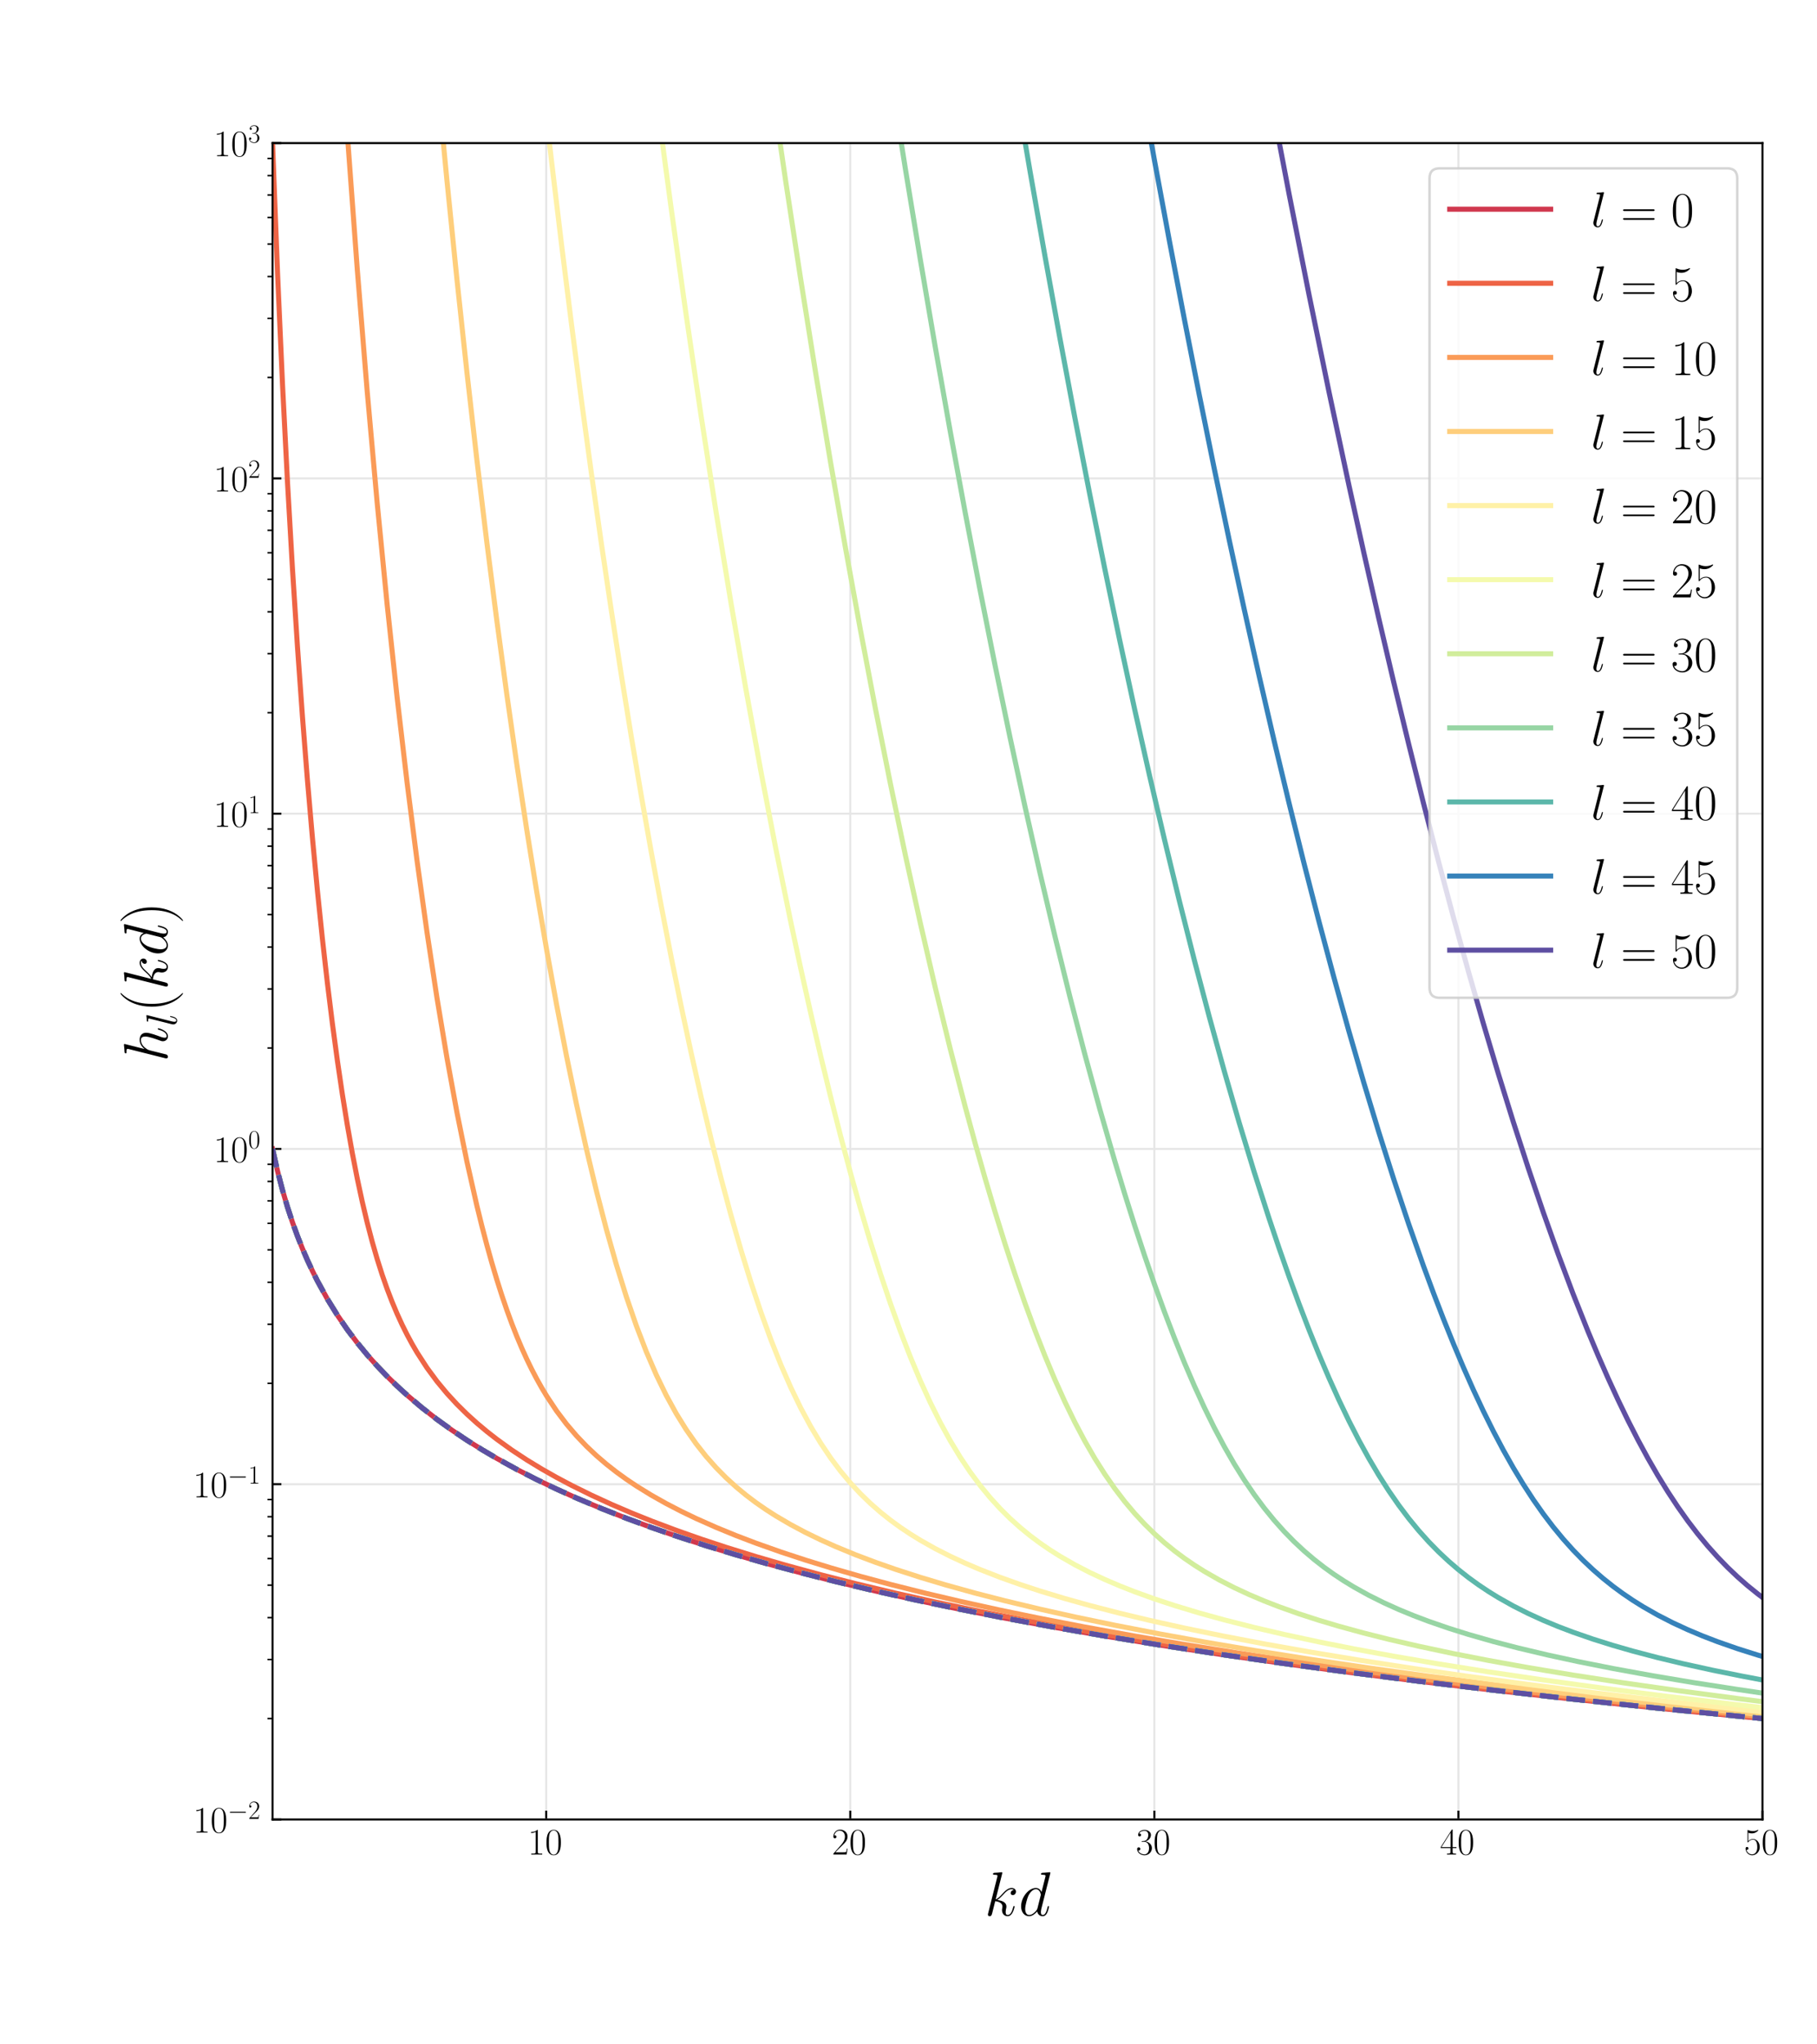 <?xml version="1.0" encoding="utf-8" standalone="no"?>
<!DOCTYPE svg PUBLIC "-//W3C//DTD SVG 1.1//EN"
  "http://www.w3.org/Graphics/SVG/1.1/DTD/svg11.dtd">
<!-- Created with matplotlib (https://matplotlib.org/) -->
<svg height="810pt" version="1.1" viewBox="0 0 720 810" width="720pt" xmlns="http://www.w3.org/2000/svg" xmlns:xlink="http://www.w3.org/1999/xlink">
 <defs>
  <style type="text/css">*{stroke-linecap:butt;stroke-linejoin:round;}</style>
 </defs>
 <g id="figure_1">
  <g id="patch_1">
   <path d="M 0 810 
L 720 810 
L 720 0 
L 0 0 
z
" style="fill:#ffffff;"/>
  </g>
  <g id="axes_1">
   <g id="patch_2">
    <path d="M 108 720.9 
L 698.4 720.9 
L 698.4 56.7 
L 108 56.7 
z
" style="fill:#ffffff;"/>
   </g>
   <g id="matplotlib.axis_1">
    <g id="xtick_1">
     <g id="line2d_1">
      <path clip-path="url(#p5f0e65d4f2)" d="M 216.441 720.9 
L 216.441 56.7 
" style="fill:none;stroke:#e6e6e6;stroke-linecap:square;stroke-width:0.8;"/>
     </g>
     <g id="line2d_2">
      <defs>
       <path d="M 0 0 
L 0 -3.5 
" id="m64b217d5a1" style="stroke:#000000;stroke-width:0.8;"/>
      </defs>
      <g>
       <use style="stroke:#000000;stroke-width:0.8;" x="216.441" xlink:href="#m64b217d5a1" y="720.9"/>
      </g>
     </g>
     <g id="text_1">
      <!-- $\mathdefault{10}$ -->
      <g transform="translate(209.125 734.778)scale(0.15 -0.15)">
       <defs>
        <path d="M 26.594 63.406 
C 26.594 65.5 26.5 65.5 25.094 65.5 
C 21.203 61.188 15.297 59.797 9.703 59.797 
C 9.406 59.797 8.906 59.797 8.797 59.5 
C 8.703 59.297 8.703 59.094 8.703 57 
C 11.797 57 17 57.594 21 59.984 
L 21 7.203 
C 21 3.688 20.797 2.5 12.203 2.5 
L 9.203 2.5 
L 9.203 0 
C 14 0 19 0 23.797 0 
C 28.594 0 33.594 0 38.406 0 
L 38.406 2.5 
L 35.406 2.5 
C 26.797 2.5 26.594 3.594 26.594 7.156 
z
" id="CMR17-49"/>
        <path d="M 42 31.641 
C 42 37.75 41.906 48.125 37.703 56.109 
C 34 63.109 28.094 65.594 22.906 65.594 
C 18.094 65.594 12 63.406 8.203 56.203 
C 4.203 48.719 3.797 39.438 3.797 31.641 
C 3.797 25.953 3.906 17.281 7 9.672 
C 11.297 -0.609 19 -2 22.906 -2 
C 27.5 -2 34.5 -0.109 38.594 9.375 
C 41.594 16.281 42 24.359 42 31.641 
z
M 22.906 -0.406 
C 16.5 -0.406 12.703 5.078 11.297 12.688 
C 10.203 18.562 10.203 27.156 10.203 32.75 
C 10.203 40.438 10.203 46.828 11.5 52.922 
C 13.406 61.391 19 64 22.906 64 
C 27 64 32.297 61.297 34.203 53.125 
C 35.5 47.438 35.594 40.734 35.594 32.75 
C 35.594 26.25 35.594 18.266 34.406 12.375 
C 32.297 1.484 26.406 -0.406 22.906 -0.406 
z
" id="CMR17-48"/>
       </defs>
       <use transform="scale(0.996)" xlink:href="#CMR17-49"/>
       <use transform="translate(45.69 0)scale(0.996)" xlink:href="#CMR17-48"/>
      </g>
     </g>
    </g>
    <g id="xtick_2">
     <g id="line2d_3">
      <path clip-path="url(#p5f0e65d4f2)" d="M 336.931 720.9 
L 336.931 56.7 
" style="fill:none;stroke:#e6e6e6;stroke-linecap:square;stroke-width:0.8;"/>
     </g>
     <g id="line2d_4">
      <g>
       <use style="stroke:#000000;stroke-width:0.8;" x="336.931" xlink:href="#m64b217d5a1" y="720.9"/>
      </g>
     </g>
     <g id="text_2">
      <!-- $\mathdefault{20}$ -->
      <g transform="translate(329.614 734.778)scale(0.15 -0.15)">
       <defs>
        <path d="M 41.703 15.453 
L 39.906 15.453 
C 38.906 8.375 38.094 7.172 37.703 6.562 
C 37.203 5.766 30 5.766 28.594 5.766 
L 9.406 5.766 
C 13 9.672 20 16.75 28.5 24.953 
C 34.594 30.734 41.703 37.531 41.703 47.422 
C 41.703 59.219 32.297 66 21.797 66 
C 10.797 66 4.094 56.312 4.094 47.344 
C 4.094 43.438 7 42.938 8.203 42.938 
C 9.203 42.938 12.203 43.547 12.203 47.031 
C 12.203 50.109 9.594 51 8.203 51 
C 7.594 51 7 50.906 6.594 50.703 
C 8.5 59.219 14.297 63.406 20.406 63.406 
C 29.094 63.406 34.797 56.516 34.797 47.422 
C 34.797 38.734 29.703 31.25 24 24.75 
L 4.094 2.281 
L 4.094 0 
L 39.297 0 
z
" id="CMR17-50"/>
       </defs>
       <use transform="scale(0.996)" xlink:href="#CMR17-50"/>
       <use transform="translate(45.69 0)scale(0.996)" xlink:href="#CMR17-48"/>
      </g>
     </g>
    </g>
    <g id="xtick_3">
     <g id="line2d_5">
      <path clip-path="url(#p5f0e65d4f2)" d="M 457.42 720.9 
L 457.42 56.7 
" style="fill:none;stroke:#e6e6e6;stroke-linecap:square;stroke-width:0.8;"/>
     </g>
     <g id="line2d_6">
      <g>
       <use style="stroke:#000000;stroke-width:0.8;" x="457.42" xlink:href="#m64b217d5a1" y="720.9"/>
      </g>
     </g>
     <g id="text_3">
      <!-- $\mathdefault{30}$ -->
      <g transform="translate(450.104 734.778)scale(0.15 -0.15)">
       <defs>
        <path d="M 22.094 33.703 
C 31 33.703 34.906 25.969 34.906 17.031 
C 34.906 5 28.5 0.391 22.703 0.391 
C 17.406 0.391 8.797 3.031 6.094 10.828 
C 6.594 10.625 7.094 10.625 7.594 10.625 
C 10 10.625 11.797 12.219 11.797 14.812 
C 11.797 17.703 9.594 19 7.594 19 
C 5.906 19 3.297 18.203 3.297 14.469 
C 3.297 5.234 12.297 -2 22.906 -2 
C 34 -2 42.5 6.719 42.5 16.953 
C 42.5 26.672 34.5 33.703 25 34.797 
C 32.594 36.375 39.906 43.062 39.906 52.016 
C 39.906 59.688 32 65.297 23 65.297 
C 13.906 65.297 5.906 59.828 5.906 52.016 
C 5.906 48.594 8.5 48 9.797 48 
C 11.906 48 13.703 49.297 13.703 51.891 
C 13.703 54.469 11.906 55.766 9.797 55.766 
C 9.406 55.766 8.906 55.766 8.5 55.578 
C 11.406 61.859 19.297 63 22.797 63 
C 26.297 63 32.906 61.328 32.906 51.875 
C 32.906 49.109 32.5 44.188 29.094 39.844 
C 26.094 36 22.703 36 19.406 35.688 
C 18.906 35.688 16.594 35.453 16.203 35.453 
C 15.5 35.359 15.094 35.266 15.094 34.5 
C 15.094 33.797 15.203 33.703 17.203 33.703 
z
" id="CMR17-51"/>
       </defs>
       <use transform="scale(0.996)" xlink:href="#CMR17-51"/>
       <use transform="translate(45.69 0)scale(0.996)" xlink:href="#CMR17-48"/>
      </g>
     </g>
    </g>
    <g id="xtick_4">
     <g id="line2d_7">
      <path clip-path="url(#p5f0e65d4f2)" d="M 577.91 720.9 
L 577.91 56.7 
" style="fill:none;stroke:#e6e6e6;stroke-linecap:square;stroke-width:0.8;"/>
     </g>
     <g id="line2d_8">
      <g>
       <use style="stroke:#000000;stroke-width:0.8;" x="577.91" xlink:href="#m64b217d5a1" y="720.9"/>
      </g>
     </g>
     <g id="text_4">
      <!-- $\mathdefault{40}$ -->
      <g transform="translate(570.594 734.778)scale(0.15 -0.15)">
       <defs>
        <path d="M 33.594 64.406 
C 33.594 66.5 33.5 66.5 31.703 66.5 
L 2 19.594 
L 2 17 
L 27.797 17 
L 27.797 7.141 
C 27.797 3.5 27.594 2.5 20.594 2.5 
L 18.703 2.5 
L 18.703 0 
C 21.906 0 27.297 0 30.703 0 
C 34.094 0 39.5 0 42.703 0 
L 42.703 2.5 
L 40.797 2.5 
C 33.797 2.5 33.594 3.5 33.594 7.141 
L 33.594 17 
L 43.797 17 
L 43.797 19.594 
L 33.594 19.594 
z
M 28.094 57.859 
L 28.094 19.594 
L 4 19.594 
z
" id="CMR17-52"/>
       </defs>
       <use transform="scale(0.996)" xlink:href="#CMR17-52"/>
       <use transform="translate(45.69 0)scale(0.996)" xlink:href="#CMR17-48"/>
      </g>
     </g>
    </g>
    <g id="xtick_5">
     <g id="line2d_9">
      <path clip-path="url(#p5f0e65d4f2)" d="M 698.4 720.9 
L 698.4 56.7 
" style="fill:none;stroke:#e6e6e6;stroke-linecap:square;stroke-width:0.8;"/>
     </g>
     <g id="line2d_10">
      <g>
       <use style="stroke:#000000;stroke-width:0.8;" x="698.4" xlink:href="#m64b217d5a1" y="720.9"/>
      </g>
     </g>
     <g id="text_5">
      <!-- $\mathdefault{50}$ -->
      <g transform="translate(691.084 734.778)scale(0.15 -0.15)">
       <defs>
        <path d="M 11.406 57.688 
C 12.406 57.281 16.5 56 20.703 56 
C 30 56 35.094 61.109 38 64.062 
C 38 64.953 38 65.5 37.406 65.5 
C 37.297 65.5 37.094 65.5 36.297 65.047 
C 32.797 63.406 28.703 62.078 23.703 62.078 
C 20.703 62.078 16.203 62.484 11.297 64.672 
C 10.203 65.172 10 65.172 9.906 65.172 
C 9.406 65.172 9.297 65.062 9.297 63.078 
L 9.297 34.422 
C 9.297 32.641 9.297 32.141 10.297 32.141 
C 10.797 32.141 11 32.344 11.5 33.031 
C 14.703 37.516 19.094 39.406 24.094 39.406 
C 27.594 39.406 35.094 37.219 35.094 20.141 
C 35.094 16.953 35.094 11.172 32.094 6.578 
C 29.594 2.484 25.703 0.391 21.406 0.391 
C 14.797 0.391 8.094 5 6.297 12.719 
C 6.703 12.609 7.5 12.422 7.906 12.422 
C 9.203 12.422 11.703 13.125 11.703 16.219 
C 11.703 18.906 9.797 20 7.906 20 
C 5.594 20 4.094 18.594 4.094 15.797 
C 4.094 7.094 11 -2 21.594 -2 
C 31.906 -2 41.703 6.875 41.703 19.75 
C 41.703 31.719 33.906 41 24.203 41 
C 19.094 41 14.797 39.109 11.406 35.531 
z
" id="CMR17-53"/>
       </defs>
       <use transform="scale(0.996)" xlink:href="#CMR17-53"/>
       <use transform="translate(45.69 0)scale(0.996)" xlink:href="#CMR17-48"/>
      </g>
     </g>
    </g>
    <g id="text_6">
     <!-- $kd$ -->
     <g transform="translate(390.104 758.98)scale(0.25 -0.25)">
      <defs>
       <path d="M 28.094 66.516 
C 28.203 66.922 28.406 67.516 28.406 68 
C 28.406 69 27.406 69 27.203 69 
C 27.094 69 23.5 68.641 21.703 68.391 
C 20 68.391 18.5 68.094 16.703 68.094 
C 14.297 67.891 13.594 67.797 13.594 66 
C 13.594 65 14.594 65 15.594 65 
C 20.703 65 20.703 64.109 20.703 63.125 
C 20.703 62.734 20.703 62.531 20.203 60.75 
L 5.906 3.875 
C 5.5 2.375 5.5 2.188 5.5 1.578 
C 5.5 -0.594 7.203 -1 8.203 -1 
C 11 -1 11.594 1.203 12.406 4.297 
L 17.094 22.953 
C 24.297 22.156 28.594 19.156 28.594 14.375 
C 28.594 13.766 28.594 13.375 28.297 11.875 
C 27.906 10.375 27.906 9.188 27.906 8.688 
C 27.906 2.891 31.703 -1 36.797 -1 
C 41.406 -1 43.797 3.188 44.594 4.594 
C 46.703 8.281 48 13.875 48 14.266 
C 48 14.766 47.594 15.172 47 15.172 
C 46.094 15.172 46 14.766 45.594 13.172 
C 44.203 7.984 42.094 1 37 1 
C 35 1 33.703 2 33.703 5.781 
C 33.703 7.688 34.094 9.875 34.5 11.375 
C 34.906 13.172 34.906 13.266 34.906 14.469 
C 34.906 20.359 29.594 23.656 20.406 24.844 
C 24 27.047 27.594 30.938 29 32.438 
C 34.703 38.812 38.594 42.016 43.203 42.016 
C 45.5 42.016 46.094 41.406 46.797 40.812 
C 43.094 40.406 41.703 37.812 41.703 35.828 
C 41.703 33.422 43.594 32.625 45 32.625 
C 47.703 32.625 50.094 34.922 50.094 38.125 
C 50.094 41.016 47.797 44 43.297 44 
C 37.797 44 33.297 40.109 26.203 32.125 
C 25.203 30.938 21.5 27.141 17.797 25.75 
z
" id="CMMI12-107"/>
       <path d="M 50.297 66.516 
C 50.406 66.906 50.594 67.5 50.594 68 
C 50.594 69 49.594 69 49.406 69 
C 49.297 69 44.406 68.562 43.906 68.438 
C 42.203 68.328 40.703 68.094 38.906 68.094 
C 36.406 67.891 35.703 67.797 35.703 66 
C 35.703 65 36.5 65 37.906 65 
C 42.797 65 42.906 64.109 42.906 63.125 
C 42.906 62.531 42.703 61.75 42.594 61.453 
L 36.5 37.422 
C 35.406 40.016 32.703 44 27.5 44 
C 16.203 44 4 29.438 4 14.672 
C 4 4.797 9.797 -1 16.594 -1 
C 22.094 -1 26.797 3.297 29.594 6.594 
C 30.594 0.703 35.297 -1 38.297 -1 
C 41.297 -1 43.703 0.797 45.5 4.391 
C 47.094 7.781 48.5 13.875 48.5 14.266 
C 48.5 14.766 48.094 15.172 47.5 15.172 
C 46.594 15.172 46.5 14.672 46.094 13.172 
C 44.594 7.281 42.703 1 38.594 1 
C 35.703 1 35.5 3.578 35.5 5.578 
C 35.5 5.969 35.5 8.047 36.203 10.844 
z
M 30.094 11.875 
C 29.594 10.172 29.594 9.984 28.203 8.078 
C 26 5.281 21.594 1 16.906 1 
C 12.797 1 10.5 4.688 10.5 10.578 
C 10.5 16.062 13.594 27.234 15.5 31.438 
C 18.906 38.422 23.594 42.016 27.5 42.016 
C 34.094 42.016 35.406 33.828 35.406 33.031 
C 35.406 32.938 35.094 31.625 35 31.438 
z
" id="CMMI12-100"/>
      </defs>
      <use transform="scale(0.996)" xlink:href="#CMMI12-107"/>
      <use transform="translate(54.079 0)scale(0.996)" xlink:href="#CMMI12-100"/>
     </g>
    </g>
   </g>
   <g id="matplotlib.axis_2">
    <g id="ytick_1">
     <g id="line2d_11">
      <path clip-path="url(#p5f0e65d4f2)" d="M 108 720.9 
L 698.4 720.9 
" style="fill:none;stroke:#e6e6e6;stroke-linecap:square;stroke-width:0.8;"/>
     </g>
     <g id="line2d_12">
      <defs>
       <path d="M 0 0 
L 3.5 0 
" id="m27d2999fc0" style="stroke:#000000;stroke-width:0.8;"/>
      </defs>
      <g>
       <use style="stroke:#000000;stroke-width:0.8;" x="108" xlink:href="#m27d2999fc0" y="720.9"/>
      </g>
     </g>
     <g id="text_7">
      <!-- $\mathdefault{10^{-2}}$ -->
      <g transform="translate(76.501 726.089)scale(0.15 -0.15)">
       <defs>
        <path d="M 65.906 23 
C 67.594 23 69.406 23 69.406 25 
C 69.406 27 67.594 27 65.906 27 
L 11.797 27 
C 10.094 27 8.297 27 8.297 25 
C 8.297 23 10.094 23 11.797 23 
z
" id="CMSY10-0"/>
       </defs>
       <use transform="scale(0.996)" xlink:href="#CMR17-49"/>
       <use transform="translate(45.69 0)scale(0.996)" xlink:href="#CMR17-48"/>
       <use transform="translate(91.381 36.154)scale(0.697)" xlink:href="#CMSY10-0"/>
       <use transform="translate(145.622 36.154)scale(0.697)" xlink:href="#CMR17-50"/>
      </g>
     </g>
    </g>
    <g id="ytick_2">
     <g id="line2d_13">
      <path clip-path="url(#p5f0e65d4f2)" d="M 108 588.06 
L 698.4 588.06 
" style="fill:none;stroke:#e6e6e6;stroke-linecap:square;stroke-width:0.8;"/>
     </g>
     <g id="line2d_14">
      <g>
       <use style="stroke:#000000;stroke-width:0.8;" x="108" xlink:href="#m27d2999fc0" y="588.06"/>
      </g>
     </g>
     <g id="text_8">
      <!-- $\mathdefault{10^{-1}}$ -->
      <g transform="translate(76.501 593.249)scale(0.15 -0.15)">
       <use transform="scale(0.996)" xlink:href="#CMR17-49"/>
       <use transform="translate(45.69 0)scale(0.996)" xlink:href="#CMR17-48"/>
       <use transform="translate(91.381 36.154)scale(0.697)" xlink:href="#CMSY10-0"/>
       <use transform="translate(145.622 36.154)scale(0.697)" xlink:href="#CMR17-49"/>
      </g>
     </g>
    </g>
    <g id="ytick_3">
     <g id="line2d_15">
      <path clip-path="url(#p5f0e65d4f2)" d="M 108 455.22 
L 698.4 455.22 
" style="fill:none;stroke:#e6e6e6;stroke-linecap:square;stroke-width:0.8;"/>
     </g>
     <g id="line2d_16">
      <g>
       <use style="stroke:#000000;stroke-width:0.8;" x="108" xlink:href="#m27d2999fc0" y="455.22"/>
      </g>
     </g>
     <g id="text_9">
      <!-- $\mathdefault{10^{0}}$ -->
      <g transform="translate(84.637 460.409)scale(0.15 -0.15)">
       <use transform="scale(0.996)" xlink:href="#CMR17-49"/>
       <use transform="translate(45.69 0)scale(0.996)" xlink:href="#CMR17-48"/>
       <use transform="translate(91.381 36.154)scale(0.697)" xlink:href="#CMR17-48"/>
      </g>
     </g>
    </g>
    <g id="ytick_4">
     <g id="line2d_17">
      <path clip-path="url(#p5f0e65d4f2)" d="M 108 322.38 
L 698.4 322.38 
" style="fill:none;stroke:#e6e6e6;stroke-linecap:square;stroke-width:0.8;"/>
     </g>
     <g id="line2d_18">
      <g>
       <use style="stroke:#000000;stroke-width:0.8;" x="108" xlink:href="#m27d2999fc0" y="322.38"/>
      </g>
     </g>
     <g id="text_10">
      <!-- $\mathdefault{10^{1}}$ -->
      <g transform="translate(84.637 327.569)scale(0.15 -0.15)">
       <use transform="scale(0.996)" xlink:href="#CMR17-49"/>
       <use transform="translate(45.69 0)scale(0.996)" xlink:href="#CMR17-48"/>
       <use transform="translate(91.381 36.154)scale(0.697)" xlink:href="#CMR17-49"/>
      </g>
     </g>
    </g>
    <g id="ytick_5">
     <g id="line2d_19">
      <path clip-path="url(#p5f0e65d4f2)" d="M 108 189.54 
L 698.4 189.54 
" style="fill:none;stroke:#e6e6e6;stroke-linecap:square;stroke-width:0.8;"/>
     </g>
     <g id="line2d_20">
      <g>
       <use style="stroke:#000000;stroke-width:0.8;" x="108" xlink:href="#m27d2999fc0" y="189.54"/>
      </g>
     </g>
     <g id="text_11">
      <!-- $\mathdefault{10^{2}}$ -->
      <g transform="translate(84.637 194.729)scale(0.15 -0.15)">
       <use transform="scale(0.996)" xlink:href="#CMR17-49"/>
       <use transform="translate(45.69 0)scale(0.996)" xlink:href="#CMR17-48"/>
       <use transform="translate(91.381 36.154)scale(0.697)" xlink:href="#CMR17-50"/>
      </g>
     </g>
    </g>
    <g id="ytick_6">
     <g id="line2d_21">
      <path clip-path="url(#p5f0e65d4f2)" d="M 108 56.7 
L 698.4 56.7 
" style="fill:none;stroke:#e6e6e6;stroke-linecap:square;stroke-width:0.8;"/>
     </g>
     <g id="line2d_22">
      <g>
       <use style="stroke:#000000;stroke-width:0.8;" x="108" xlink:href="#m27d2999fc0" y="56.7"/>
      </g>
     </g>
     <g id="text_12">
      <!-- $\mathdefault{10^{3}}$ -->
      <g transform="translate(84.637 61.889)scale(0.15 -0.15)">
       <use transform="scale(0.996)" xlink:href="#CMR17-49"/>
       <use transform="translate(45.69 0)scale(0.996)" xlink:href="#CMR17-48"/>
       <use transform="translate(91.381 36.154)scale(0.697)" xlink:href="#CMR17-51"/>
      </g>
     </g>
    </g>
    <g id="ytick_7">
     <g id="line2d_23">
      <defs>
       <path d="M 0 0 
L -2 0 
" id="me2a4fefce5" style="stroke:#000000;stroke-width:0.6;"/>
      </defs>
      <g>
       <use style="stroke:#000000;stroke-width:0.6;" x="108" xlink:href="#me2a4fefce5" y="680.911"/>
      </g>
     </g>
    </g>
    <g id="ytick_8">
     <g id="line2d_24">
      <g>
       <use style="stroke:#000000;stroke-width:0.6;" x="108" xlink:href="#me2a4fefce5" y="657.519"/>
      </g>
     </g>
    </g>
    <g id="ytick_9">
     <g id="line2d_25">
      <g>
       <use style="stroke:#000000;stroke-width:0.6;" x="108" xlink:href="#me2a4fefce5" y="640.922"/>
      </g>
     </g>
    </g>
    <g id="ytick_10">
     <g id="line2d_26">
      <g>
       <use style="stroke:#000000;stroke-width:0.6;" x="108" xlink:href="#me2a4fefce5" y="628.049"/>
      </g>
     </g>
    </g>
    <g id="ytick_11">
     <g id="line2d_27">
      <g>
       <use style="stroke:#000000;stroke-width:0.6;" x="108" xlink:href="#me2a4fefce5" y="617.53"/>
      </g>
     </g>
    </g>
    <g id="ytick_12">
     <g id="line2d_28">
      <g>
       <use style="stroke:#000000;stroke-width:0.6;" x="108" xlink:href="#me2a4fefce5" y="608.637"/>
      </g>
     </g>
    </g>
    <g id="ytick_13">
     <g id="line2d_29">
      <g>
       <use style="stroke:#000000;stroke-width:0.6;" x="108" xlink:href="#me2a4fefce5" y="600.934"/>
      </g>
     </g>
    </g>
    <g id="ytick_14">
     <g id="line2d_30">
      <g>
       <use style="stroke:#000000;stroke-width:0.6;" x="108" xlink:href="#me2a4fefce5" y="594.138"/>
      </g>
     </g>
    </g>
    <g id="ytick_15">
     <g id="line2d_31">
      <g>
       <use style="stroke:#000000;stroke-width:0.6;" x="108" xlink:href="#me2a4fefce5" y="548.071"/>
      </g>
     </g>
    </g>
    <g id="ytick_16">
     <g id="line2d_32">
      <g>
       <use style="stroke:#000000;stroke-width:0.6;" x="108" xlink:href="#me2a4fefce5" y="524.679"/>
      </g>
     </g>
    </g>
    <g id="ytick_17">
     <g id="line2d_33">
      <g>
       <use style="stroke:#000000;stroke-width:0.6;" x="108" xlink:href="#me2a4fefce5" y="508.082"/>
      </g>
     </g>
    </g>
    <g id="ytick_18">
     <g id="line2d_34">
      <g>
       <use style="stroke:#000000;stroke-width:0.6;" x="108" xlink:href="#me2a4fefce5" y="495.209"/>
      </g>
     </g>
    </g>
    <g id="ytick_19">
     <g id="line2d_35">
      <g>
       <use style="stroke:#000000;stroke-width:0.6;" x="108" xlink:href="#me2a4fefce5" y="484.69"/>
      </g>
     </g>
    </g>
    <g id="ytick_20">
     <g id="line2d_36">
      <g>
       <use style="stroke:#000000;stroke-width:0.6;" x="108" xlink:href="#me2a4fefce5" y="475.797"/>
      </g>
     </g>
    </g>
    <g id="ytick_21">
     <g id="line2d_37">
      <g>
       <use style="stroke:#000000;stroke-width:0.6;" x="108" xlink:href="#me2a4fefce5" y="468.094"/>
      </g>
     </g>
    </g>
    <g id="ytick_22">
     <g id="line2d_38">
      <g>
       <use style="stroke:#000000;stroke-width:0.6;" x="108" xlink:href="#me2a4fefce5" y="461.298"/>
      </g>
     </g>
    </g>
    <g id="ytick_23">
     <g id="line2d_39">
      <g>
       <use style="stroke:#000000;stroke-width:0.6;" x="108" xlink:href="#me2a4fefce5" y="415.231"/>
      </g>
     </g>
    </g>
    <g id="ytick_24">
     <g id="line2d_40">
      <g>
       <use style="stroke:#000000;stroke-width:0.6;" x="108" xlink:href="#me2a4fefce5" y="391.839"/>
      </g>
     </g>
    </g>
    <g id="ytick_25">
     <g id="line2d_41">
      <g>
       <use style="stroke:#000000;stroke-width:0.6;" x="108" xlink:href="#me2a4fefce5" y="375.242"/>
      </g>
     </g>
    </g>
    <g id="ytick_26">
     <g id="line2d_42">
      <g>
       <use style="stroke:#000000;stroke-width:0.6;" x="108" xlink:href="#me2a4fefce5" y="362.369"/>
      </g>
     </g>
    </g>
    <g id="ytick_27">
     <g id="line2d_43">
      <g>
       <use style="stroke:#000000;stroke-width:0.6;" x="108" xlink:href="#me2a4fefce5" y="351.85"/>
      </g>
     </g>
    </g>
    <g id="ytick_28">
     <g id="line2d_44">
      <g>
       <use style="stroke:#000000;stroke-width:0.6;" x="108" xlink:href="#me2a4fefce5" y="342.957"/>
      </g>
     </g>
    </g>
    <g id="ytick_29">
     <g id="line2d_45">
      <g>
       <use style="stroke:#000000;stroke-width:0.6;" x="108" xlink:href="#me2a4fefce5" y="335.254"/>
      </g>
     </g>
    </g>
    <g id="ytick_30">
     <g id="line2d_46">
      <g>
       <use style="stroke:#000000;stroke-width:0.6;" x="108" xlink:href="#me2a4fefce5" y="328.458"/>
      </g>
     </g>
    </g>
    <g id="ytick_31">
     <g id="line2d_47">
      <g>
       <use style="stroke:#000000;stroke-width:0.6;" x="108" xlink:href="#me2a4fefce5" y="282.391"/>
      </g>
     </g>
    </g>
    <g id="ytick_32">
     <g id="line2d_48">
      <g>
       <use style="stroke:#000000;stroke-width:0.6;" x="108" xlink:href="#me2a4fefce5" y="258.999"/>
      </g>
     </g>
    </g>
    <g id="ytick_33">
     <g id="line2d_49">
      <g>
       <use style="stroke:#000000;stroke-width:0.6;" x="108" xlink:href="#me2a4fefce5" y="242.402"/>
      </g>
     </g>
    </g>
    <g id="ytick_34">
     <g id="line2d_50">
      <g>
       <use style="stroke:#000000;stroke-width:0.6;" x="108" xlink:href="#me2a4fefce5" y="229.529"/>
      </g>
     </g>
    </g>
    <g id="ytick_35">
     <g id="line2d_51">
      <g>
       <use style="stroke:#000000;stroke-width:0.6;" x="108" xlink:href="#me2a4fefce5" y="219.01"/>
      </g>
     </g>
    </g>
    <g id="ytick_36">
     <g id="line2d_52">
      <g>
       <use style="stroke:#000000;stroke-width:0.6;" x="108" xlink:href="#me2a4fefce5" y="210.117"/>
      </g>
     </g>
    </g>
    <g id="ytick_37">
     <g id="line2d_53">
      <g>
       <use style="stroke:#000000;stroke-width:0.6;" x="108" xlink:href="#me2a4fefce5" y="202.414"/>
      </g>
     </g>
    </g>
    <g id="ytick_38">
     <g id="line2d_54">
      <g>
       <use style="stroke:#000000;stroke-width:0.6;" x="108" xlink:href="#me2a4fefce5" y="195.618"/>
      </g>
     </g>
    </g>
    <g id="ytick_39">
     <g id="line2d_55">
      <g>
       <use style="stroke:#000000;stroke-width:0.6;" x="108" xlink:href="#me2a4fefce5" y="149.551"/>
      </g>
     </g>
    </g>
    <g id="ytick_40">
     <g id="line2d_56">
      <g>
       <use style="stroke:#000000;stroke-width:0.6;" x="108" xlink:href="#me2a4fefce5" y="126.159"/>
      </g>
     </g>
    </g>
    <g id="ytick_41">
     <g id="line2d_57">
      <g>
       <use style="stroke:#000000;stroke-width:0.6;" x="108" xlink:href="#me2a4fefce5" y="109.562"/>
      </g>
     </g>
    </g>
    <g id="ytick_42">
     <g id="line2d_58">
      <g>
       <use style="stroke:#000000;stroke-width:0.6;" x="108" xlink:href="#me2a4fefce5" y="96.689"/>
      </g>
     </g>
    </g>
    <g id="ytick_43">
     <g id="line2d_59">
      <g>
       <use style="stroke:#000000;stroke-width:0.6;" x="108" xlink:href="#me2a4fefce5" y="86.17"/>
      </g>
     </g>
    </g>
    <g id="ytick_44">
     <g id="line2d_60">
      <g>
       <use style="stroke:#000000;stroke-width:0.6;" x="108" xlink:href="#me2a4fefce5" y="77.277"/>
      </g>
     </g>
    </g>
    <g id="ytick_45">
     <g id="line2d_61">
      <g>
       <use style="stroke:#000000;stroke-width:0.6;" x="108" xlink:href="#me2a4fefce5" y="69.574"/>
      </g>
     </g>
    </g>
    <g id="ytick_46">
     <g id="line2d_62">
      <g>
       <use style="stroke:#000000;stroke-width:0.6;" x="108" xlink:href="#me2a4fefce5" y="62.778"/>
      </g>
     </g>
    </g>
    <g id="text_13">
     <!-- $h_l(kd)$ -->
     <g transform="translate(66.295 420.719)rotate(-90)scale(0.25 -0.25)">
      <defs>
       <path d="M 28.094 66.516 
C 28.203 66.922 28.406 67.516 28.406 68 
C 28.406 69 27.406 69 27.203 69 
C 27.094 69 22.203 68.562 21.703 68.438 
C 20 68.328 18.5 68.094 16.703 68.094 
C 14.203 67.891 13.5 67.797 13.5 66 
C 13.5 65 14.297 65 15.703 65 
C 20.594 65 20.703 64.109 20.703 63.125 
C 20.703 62.531 20.5 61.734 20.406 61.438 
L 5.906 3.875 
C 5.5 2.375 5.5 2.188 5.5 1.578 
C 5.5 -0.594 7.203 -1 8.203 -1 
C 9.906 -1 11.203 0.297 11.703 1.391 
L 16.203 19.453 
C 16.703 21.656 17.297 23.75 17.797 25.938 
C 18.906 30.141 18.906 30.234 20.797 33.125 
C 22.703 36.016 27.203 42.016 34.906 42.016 
C 38.906 42.016 40.297 39.016 40.297 35.031 
C 40.297 29.438 36.406 18.562 34.203 12.578 
C 33.297 10.172 32.797 8.875 32.797 7.078 
C 32.797 2.594 35.906 -1 40.703 -1 
C 50 -1 53.5 13.672 53.5 14.266 
C 53.5 14.766 53.094 15.172 52.5 15.172 
C 51.594 15.172 51.5 14.875 51 13.172 
C 48.703 5.188 45 1 41 1 
C 40 1 38.406 1 38.406 4.203 
C 38.406 6.812 39.594 10 40 11.094 
C 41.797 15.906 46.297 27.703 46.297 33.516 
C 46.297 39.5 42.797 44 35.203 44 
C 29.5 44 24.5 41.312 20.406 36.125 
z
" id="CMMI12-104"/>
       <path d="M 25.406 66.516 
C 25.5 66.906 25.703 67.5 25.703 68 
C 25.703 69 24.703 69 24.5 69 
C 24.406 69 20.797 68.641 19 68.391 
C 17.297 68.391 15.797 68.094 14 68.094 
C 11.594 67.891 10.906 67.797 10.906 66 
C 10.906 65 11.906 65 12.906 65 
C 18 65 18 64.094 18 63.109 
C 18 62.719 18 62.516 17.5 60.734 
L 5.094 11.422 
C 4.797 10.328 4.594 9.531 4.594 7.953 
C 4.594 2.984 8.297 -1 13.406 -1 
C 16.703 -1 18.906 1.188 20.5 4.281 
C 22.203 7.547 23.594 13.812 23.594 14.203 
C 23.594 14.703 23.203 15.109 22.594 15.109 
C 21.703 15.109 21.594 14.609 21.203 13.125 
C 19.406 6.266 17.594 1 13.594 1 
C 10.594 1 10.594 4.172 10.594 5.578 
C 10.594 5.969 10.594 8.047 11.297 10.844 
z
" id="CMMI12-108"/>
       <path d="M 30.594 -24.391 
C 30.594 -24.297 30.594 -24.094 30.297 -23.797 
C 25.703 -19.125 13.406 -6.359 13.406 24.703 
C 13.406 55.766 25.5 68.422 30.406 73.391 
C 30.406 73.5 30.594 73.703 30.594 74 
C 30.594 74.297 30.297 74.5 29.906 74.5 
C 28.797 74.5 20.297 67.125 15.406 56.156 
C 10.406 45.109 9 34.359 9 24.812 
C 9 17.625 9.703 5.484 15.703 -7.359 
C 20.5 -17.734 28.703 -25 29.906 -25 
C 30.406 -25 30.594 -24.797 30.594 -24.391 
z
" id="CMR17-40"/>
       <path d="M 26.297 24.703 
C 26.297 31.875 25.594 44.016 19.594 56.859 
C 14.797 67.234 6.594 74.5 5.406 74.5 
C 5.094 74.5 4.703 74.391 4.703 73.891 
C 4.703 73.703 4.797 73.594 4.906 73.391 
C 9.703 68.406 21.906 55.75 21.906 24.75 
C 21.906 -6.359 9.797 -19.016 4.906 -24.016 
C 4.797 -24.203 4.703 -24.312 4.703 -24.5 
C 4.703 -25 5.094 -25 5.406 -25 
C 6.5 -25 15 -17.625 19.906 -6.656 
C 24.906 4.391 26.297 15.141 26.297 24.703 
z
" id="CMR17-41"/>
      </defs>
      <use transform="scale(0.996)" xlink:href="#CMMI12-104"/>
      <use transform="translate(56.155 -14.944)scale(0.697)" xlink:href="#CMMI12-108"/>
      <use transform="translate(78.527 0)scale(0.996)" xlink:href="#CMR17-40"/>
      <use transform="translate(113.807 0)scale(0.996)" xlink:href="#CMMI12-107"/>
      <use transform="translate(167.887 0)scale(0.996)" xlink:href="#CMMI12-100"/>
      <use transform="translate(218.576 0)scale(0.996)" xlink:href="#CMR17-41"/>
     </g>
    </g>
   </g>
   <g id="line2d_63">
    <path clip-path="url(#p5f0e65d4f2)" d="M 108 455.22 
L 109.975 463.975 
L 111.949 471.575 
L 113.924 478.289 
L 115.898 484.303 
L 117.873 489.749 
L 119.847 494.724 
L 121.822 499.305 
L 123.797 503.548 
L 125.771 507.501 
L 129.72 514.676 
L 133.67 521.056 
L 137.619 526.801 
L 141.568 532.025 
L 145.517 536.815 
L 149.466 541.237 
L 153.415 545.345 
L 157.365 549.18 
L 161.314 552.775 
L 167.237 557.78 
L 173.161 562.385 
L 179.085 566.65 
L 185.009 570.621 
L 190.932 574.336 
L 196.856 577.826 
L 204.755 582.174 
L 212.653 586.217 
L 220.551 589.995 
L 228.449 593.541 
L 238.322 597.687 
L 248.195 601.555 
L 258.068 605.18 
L 267.941 608.591 
L 279.789 612.434 
L 291.636 616.037 
L 303.484 619.428 
L 317.306 623.148 
L 331.128 626.643 
L 346.924 630.393 
L 362.721 633.915 
L 380.492 637.635 
L 398.264 641.13 
L 418.009 644.781 
L 437.755 648.214 
L 459.476 651.768 
L 483.171 655.411 
L 508.84 659.114 
L 534.51 662.594 
L 562.154 666.12 
L 591.773 669.674 
L 623.366 673.237 
L 656.934 676.797 
L 692.476 680.341 
L 698.4 680.911 
L 698.4 680.911 
" style="fill:none;stroke:#d0384e;stroke-linecap:square;stroke-width:2;"/>
   </g>
   <g id="line2d_64">
    <path clip-path="url(#p5f0e65d4f2)" d="M 108 56.732 
L 109.975 108.105 
L 111.949 152.36 
L 113.924 191.113 
L 115.898 225.468 
L 117.873 256.213 
L 119.847 283.928 
L 121.822 309.053 
L 123.797 331.924 
L 125.771 352.805 
L 127.746 371.907 
L 129.72 389.397 
L 131.695 405.413 
L 133.67 420.069 
L 135.644 433.465 
L 137.619 445.689 
L 139.593 456.822 
L 141.568 466.945 
L 143.542 476.134 
L 145.517 484.466 
L 147.492 492.018 
L 149.466 498.864 
L 151.441 505.076 
L 153.415 510.722 
L 155.39 515.865 
L 157.365 520.564 
L 159.339 524.87 
L 161.314 528.831 
L 163.288 532.488 
L 165.263 535.877 
L 169.212 541.973 
L 173.161 547.323 
L 177.11 552.084 
L 181.06 556.37 
L 185.009 560.269 
L 188.958 563.848 
L 192.907 567.158 
L 196.856 570.24 
L 202.78 574.505 
L 208.704 578.41 
L 214.627 582.017 
L 220.551 585.373 
L 226.475 588.514 
L 234.373 592.416 
L 242.272 596.038 
L 250.17 599.422 
L 258.068 602.599 
L 267.941 606.317 
L 277.814 609.793 
L 287.687 613.056 
L 299.534 616.729 
L 311.382 620.17 
L 325.204 623.929 
L 339.026 627.449 
L 354.823 631.215 
L 370.619 634.743 
L 388.391 638.463 
L 406.162 641.952 
L 425.908 645.591 
L 445.654 649.009 
L 467.374 652.546 
L 491.069 656.168 
L 516.738 659.848 
L 542.408 663.305 
L 570.052 666.807 
L 599.671 670.336 
L 631.264 673.874 
L 664.832 677.408 
L 698.4 680.737 
L 698.4 680.737 
" style="fill:none;stroke:#ee6445;stroke-linecap:square;stroke-width:2;"/>
   </g>
   <g id="line2d_65">
    <path clip-path="url(#p5f0e65d4f2)" d="M 134.044 -1 
L 137.619 52.969 
L 141.568 106.667 
L 145.517 155.211 
L 149.466 199.323 
L 153.415 239.563 
L 157.365 276.376 
L 161.314 310.114 
L 165.263 341.059 
L 169.212 369.434 
L 173.161 395.415 
L 177.11 419.138 
L 181.06 440.704 
L 185.009 460.194 
L 188.958 477.678 
L 190.932 485.691 
L 192.907 493.231 
L 194.882 500.313 
L 196.856 506.949 
L 198.831 513.156 
L 200.805 518.953 
L 202.78 524.358 
L 204.755 529.393 
L 206.729 534.08 
L 208.704 538.442 
L 210.678 542.502 
L 212.653 546.282 
L 214.627 549.805 
L 216.602 553.092 
L 220.551 559.036 
L 224.5 564.26 
L 228.449 568.888 
L 232.399 573.023 
L 236.348 576.748 
L 240.297 580.133 
L 244.246 583.232 
L 248.195 586.09 
L 252.144 588.742 
L 258.068 592.397 
L 263.992 595.729 
L 269.916 598.798 
L 275.839 601.646 
L 283.738 605.157 
L 291.636 608.396 
L 299.534 611.408 
L 309.407 614.905 
L 319.28 618.151 
L 329.153 621.186 
L 341.001 624.588 
L 352.848 627.768 
L 366.67 631.236 
L 380.492 634.48 
L 396.289 637.953 
L 412.086 641.207 
L 429.857 644.641 
L 449.603 648.214 
L 469.348 651.563 
L 491.069 655.022 
L 514.764 658.561 
L 540.433 662.154 
L 566.103 665.526 
L 593.747 668.943 
L 623.366 672.385 
L 654.959 675.838 
L 688.527 679.287 
L 698.4 680.263 
L 698.4 680.263 
" style="fill:none;stroke:#fa9b58;stroke-linecap:square;stroke-width:2;"/>
   </g>
   <g id="line2d_66">
    <path clip-path="url(#p5f0e65d4f2)" d="M 170.363 -1 
L 173.161 30.086 
L 177.11 71.576 
L 181.06 110.617 
L 185.009 147.4 
L 188.958 182.093 
L 192.907 214.837 
L 196.856 245.757 
L 200.805 274.961 
L 204.755 302.54 
L 208.704 328.576 
L 212.653 353.135 
L 216.602 376.274 
L 220.551 398.038 
L 224.5 418.46 
L 228.449 437.567 
L 232.399 455.375 
L 236.348 471.891 
L 240.297 487.124 
L 244.246 501.082 
L 248.195 513.779 
L 252.144 525.247 
L 256.094 535.532 
L 260.043 544.7 
L 263.992 552.835 
L 267.941 560.033 
L 271.89 566.398 
L 275.839 572.032 
L 279.789 577.033 
L 283.738 581.492 
L 287.687 585.489 
L 291.636 589.093 
L 295.585 592.362 
L 299.534 595.348 
L 303.484 598.09 
L 307.433 600.624 
L 313.357 604.097 
L 319.28 607.242 
L 325.204 610.119 
L 331.128 612.774 
L 339.026 616.027 
L 346.924 619.011 
L 354.823 621.773 
L 364.696 624.967 
L 374.569 627.922 
L 386.416 631.208 
L 398.264 634.256 
L 412.086 637.563 
L 425.908 640.642 
L 441.704 643.927 
L 459.476 647.368 
L 477.247 650.581 
L 496.993 653.921 
L 518.713 657.356 
L 542.408 660.857 
L 566.103 664.136 
L 591.773 667.472 
L 619.417 670.844 
L 649.035 674.237 
L 680.629 677.635 
L 698.4 679.457 
L 698.4 679.457 
" style="fill:none;stroke:#fece7c;stroke-linecap:square;stroke-width:2;"/>
   </g>
   <g id="line2d_67">
    <path clip-path="url(#p5f0e65d4f2)" d="M 211.253 -1 
L 214.627 29.66 
L 218.577 64.065 
L 222.526 97.008 
L 226.475 128.56 
L 230.424 158.789 
L 234.373 187.754 
L 238.322 215.507 
L 242.272 242.096 
L 246.221 267.564 
L 250.17 291.95 
L 254.119 315.286 
L 258.068 337.604 
L 262.017 358.926 
L 265.967 379.275 
L 269.916 398.666 
L 273.865 417.112 
L 277.814 434.62 
L 281.763 451.192 
L 285.712 466.827 
L 289.662 481.52 
L 293.611 495.264 
L 297.56 508.053 
L 301.509 519.884 
L 305.458 530.761 
L 309.407 540.699 
L 313.357 549.725 
L 317.306 557.877 
L 321.255 565.208 
L 325.204 571.781 
L 329.153 577.664 
L 333.102 582.929 
L 337.052 587.647 
L 341.001 591.884 
L 344.95 595.704 
L 348.899 599.162 
L 352.848 602.307 
L 356.797 605.181 
L 360.746 607.822 
L 364.696 610.26 
L 370.619 613.596 
L 376.543 616.608 
L 382.467 619.354 
L 388.391 621.878 
L 396.289 624.96 
L 404.187 627.775 
L 412.086 630.37 
L 421.959 633.36 
L 431.831 636.118 
L 443.679 639.175 
L 455.526 642.005 
L 469.348 645.069 
L 485.145 648.311 
L 500.942 651.322 
L 518.713 654.478 
L 538.459 657.744 
L 560.179 661.089 
L 581.9 664.213 
L 605.595 667.407 
L 631.264 670.649 
L 658.908 673.921 
L 688.527 677.21 
L 698.4 678.261 
L 698.4 678.261 
" style="fill:none;stroke:#fff1a8;stroke-linecap:square;stroke-width:2;"/>
   </g>
   <g id="line2d_68">
    <path clip-path="url(#p5f0e65d4f2)" d="M 255.042 -1 
L 260.043 38.284 
L 265.967 82.631 
L 271.89 124.763 
L 277.814 164.79 
L 283.738 202.808 
L 289.662 238.901 
L 295.585 273.142 
L 301.509 305.594 
L 307.433 336.309 
L 313.357 365.33 
L 317.306 383.752 
L 321.255 401.441 
L 325.204 418.402 
L 329.153 434.635 
L 333.102 450.138 
L 337.052 464.908 
L 341.001 478.938 
L 344.95 492.218 
L 348.899 504.738 
L 352.848 516.489 
L 356.797 527.464 
L 360.746 537.658 
L 364.696 547.075 
L 368.645 555.726 
L 372.594 563.634 
L 376.543 570.828 
L 380.492 577.349 
L 384.441 583.243 
L 388.391 588.564 
L 392.34 593.364 
L 396.289 597.698 
L 400.238 601.619 
L 404.187 605.175 
L 408.136 608.411 
L 412.086 611.366 
L 416.035 614.076 
L 419.984 616.573 
L 425.908 619.975 
L 431.831 623.031 
L 437.755 625.8 
L 443.679 628.332 
L 449.603 630.665 
L 457.501 633.516 
L 465.399 636.122 
L 475.272 639.099 
L 485.145 641.824 
L 496.993 644.822 
L 508.84 647.58 
L 522.662 650.549 
L 536.484 653.298 
L 552.281 656.217 
L 570.052 659.264 
L 589.798 662.406 
L 611.518 665.616 
L 635.213 668.871 
L 660.883 672.154 
L 688.527 675.45 
L 698.4 676.574 
L 698.4 676.574 
" style="fill:none;stroke:#f4faad;stroke-linecap:square;stroke-width:2;"/>
   </g>
   <g id="line2d_69">
    <path clip-path="url(#p5f0e65d4f2)" d="M 300.848 -1 
L 305.458 31.68 
L 311.382 72.081 
L 317.306 110.791 
L 323.229 147.872 
L 329.153 183.38 
L 335.077 217.364 
L 341.001 249.869 
L 346.924 280.933 
L 352.848 310.589 
L 358.772 338.864 
L 364.696 365.78 
L 370.619 391.352 
L 376.543 415.586 
L 382.467 438.482 
L 386.416 452.999 
L 390.365 466.911 
L 394.314 480.211 
L 398.264 492.891 
L 402.213 504.94 
L 406.162 516.347 
L 410.111 527.102 
L 414.06 537.197 
L 418.009 546.628 
L 421.959 555.393 
L 425.908 563.501 
L 429.857 570.964 
L 433.806 577.805 
L 437.755 584.052 
L 441.704 589.741 
L 445.654 594.911 
L 449.603 599.605 
L 453.552 603.867 
L 457.501 607.74 
L 461.45 611.266 
L 465.399 614.482 
L 469.348 617.426 
L 473.298 620.129 
L 477.247 622.619 
L 483.171 626.011 
L 489.094 629.054 
L 495.018 631.806 
L 500.942 634.316 
L 506.866 636.621 
L 514.764 639.429 
L 522.662 641.986 
L 530.561 644.336 
L 540.433 647.035 
L 550.306 649.514 
L 562.154 652.253 
L 575.976 655.183 
L 589.798 657.879 
L 605.595 660.729 
L 623.366 663.692 
L 643.112 666.735 
L 664.832 669.835 
L 688.527 672.972 
L 698.4 674.213 
L 698.4 674.213 
" style="fill:none;stroke:#d1ed9c;stroke-linecap:square;stroke-width:2;"/>
   </g>
   <g id="line2d_70">
    <path clip-path="url(#p5f0e65d4f2)" d="M 348.151 -1 
L 352.848 29.611 
L 358.772 66.943 
L 364.696 102.919 
L 370.619 137.577 
L 376.543 170.953 
L 382.467 203.077 
L 388.391 233.977 
L 394.314 263.679 
L 400.238 292.204 
L 406.162 319.569 
L 412.086 345.79 
L 418.009 370.875 
L 423.933 394.831 
L 429.857 417.66 
L 435.781 439.355 
L 441.704 459.905 
L 445.654 472.96 
L 449.603 485.49 
L 453.552 497.487 
L 457.501 508.941 
L 461.45 519.841 
L 465.399 530.177 
L 469.348 539.94 
L 473.298 549.123 
L 477.247 557.721 
L 481.196 565.736 
L 485.145 573.174 
L 489.094 580.046 
L 493.043 586.372 
L 496.993 592.176 
L 500.942 597.487 
L 504.891 602.338 
L 508.84 606.764 
L 512.789 610.801 
L 516.738 614.487 
L 520.688 617.856 
L 524.637 620.941 
L 528.586 623.774 
L 532.535 626.381 
L 536.484 628.789 
L 542.408 632.076 
L 548.332 635.029 
L 554.256 637.703 
L 560.179 640.142 
L 566.103 642.381 
L 574.001 645.108 
L 581.9 647.588 
L 591.773 650.407 
L 601.645 652.97 
L 613.493 655.775 
L 625.34 658.34 
L 639.163 661.087 
L 654.959 663.966 
L 670.756 666.619 
L 688.527 669.381 
L 698.4 670.83 
L 698.4 670.83 
" style="fill:none;stroke:#97d5a4;stroke-linecap:square;stroke-width:2;"/>
   </g>
   <g id="line2d_71">
    <path clip-path="url(#p5f0e65d4f2)" d="M 396.614 -1 
L 402.213 32.942 
L 408.136 67.727 
L 414.06 101.387 
L 419.984 133.948 
L 425.908 165.432 
L 431.831 195.859 
L 437.755 225.248 
L 443.679 253.615 
L 449.603 280.975 
L 455.526 307.339 
L 461.45 332.717 
L 467.374 357.114 
L 473.298 380.536 
L 479.221 402.982 
L 485.145 424.449 
L 491.069 444.929 
L 496.993 464.409 
L 502.916 482.869 
L 506.866 494.598 
L 510.815 505.854 
L 514.764 516.628 
L 518.713 526.91 
L 522.662 536.69 
L 526.611 545.96 
L 530.561 554.711 
L 534.51 562.94 
L 538.459 570.645 
L 542.408 577.83 
L 546.357 584.503 
L 550.306 590.678 
L 554.256 596.373 
L 558.205 601.611 
L 562.154 606.418 
L 566.103 610.825 
L 570.052 614.861 
L 574.001 618.558 
L 577.951 621.947 
L 581.9 625.058 
L 585.849 627.918 
L 589.798 630.554 
L 593.747 632.99 
L 599.671 636.315 
L 605.595 639.3 
L 611.518 642 
L 617.442 644.457 
L 623.366 646.709 
L 631.264 649.444 
L 639.163 651.923 
L 647.061 654.191 
L 656.934 656.783 
L 666.807 659.151 
L 678.654 661.754 
L 690.502 664.142 
L 698.4 665.634 
L 698.4 665.634 
" style="fill:none;stroke:#5cb7aa;stroke-linecap:square;stroke-width:2;"/>
   </g>
   <g id="line2d_72">
    <path clip-path="url(#p5f0e65d4f2)" d="M 446.009 -1 
L 451.577 30.827 
L 457.501 63.727 
L 463.425 95.664 
L 469.348 126.656 
L 475.272 156.719 
L 481.196 185.866 
L 487.12 214.111 
L 493.043 241.464 
L 498.967 267.936 
L 504.891 293.535 
L 510.815 318.267 
L 516.738 342.137 
L 522.662 365.147 
L 528.586 387.298 
L 534.51 408.587 
L 540.433 429.009 
L 546.357 448.555 
L 552.281 467.211 
L 558.205 484.959 
L 564.128 501.777 
L 568.078 512.459 
L 572.027 522.706 
L 575.976 532.51 
L 579.925 541.86 
L 583.874 550.749 
L 587.823 559.169 
L 591.773 567.114 
L 595.722 574.584 
L 599.671 581.579 
L 603.62 588.104 
L 607.569 594.17 
L 611.518 599.79 
L 615.468 604.982 
L 619.417 609.769 
L 623.366 614.174 
L 627.315 618.224 
L 631.264 621.946 
L 635.213 625.367 
L 639.163 628.514 
L 643.112 631.414 
L 647.061 634.089 
L 651.01 636.562 
L 656.934 639.94 
L 662.858 642.971 
L 668.781 645.71 
L 674.705 648.199 
L 680.629 650.476 
L 688.527 653.234 
L 696.425 655.728 
L 698.4 656.315 
L 698.4 656.315 
" style="fill:none;stroke:#3682ba;stroke-linecap:square;stroke-width:2;"/>
   </g>
   <g id="line2d_73">
    <path clip-path="url(#p5f0e65d4f2)" d="M 496.17 -1 
L 502.916 35.539 
L 510.815 76.903 
L 518.713 116.784 
L 526.611 155.21 
L 534.51 192.205 
L 540.433 219.024 
L 546.357 245.057 
L 552.281 270.31 
L 558.205 294.789 
L 564.128 318.497 
L 570.052 341.437 
L 575.976 363.608 
L 581.9 385.011 
L 587.823 405.642 
L 593.747 425.496 
L 599.671 444.565 
L 605.595 462.836 
L 611.518 480.295 
L 617.442 496.923 
L 623.366 512.695 
L 629.29 527.585 
L 633.239 537.007 
L 637.188 546.016 
L 641.137 554.602 
L 645.086 562.76 
L 649.035 570.483 
L 652.985 577.769 
L 656.934 584.617 
L 660.883 591.031 
L 664.832 597.017 
L 668.781 602.586 
L 672.73 607.753 
L 676.68 612.535 
L 680.629 616.952 
L 684.578 621.027 
L 688.527 624.783 
L 692.476 628.245 
L 696.425 631.437 
L 698.4 632.939 
L 698.4 632.939 
" style="fill:none;stroke:#5e4fa2;stroke-linecap:square;stroke-width:2;"/>
   </g>
   <g id="line2d_74">
    <path clip-path="url(#p5f0e65d4f2)" d="M 108 455.22 
L 109.975 463.975 
L 111.949 471.575 
L 113.924 478.289 
L 115.898 484.303 
L 117.873 489.749 
L 119.847 494.724 
L 121.822 499.305 
L 123.797 503.548 
L 125.771 507.501 
L 129.72 514.676 
L 133.67 521.056 
L 137.619 526.801 
L 141.568 532.025 
L 145.517 536.815 
L 149.466 541.237 
L 153.415 545.345 
L 157.365 549.18 
L 161.314 552.775 
L 167.237 557.78 
L 173.161 562.385 
L 179.085 566.65 
L 185.009 570.621 
L 190.932 574.336 
L 196.856 577.826 
L 204.755 582.174 
L 212.653 586.217 
L 220.551 589.995 
L 228.449 593.541 
L 238.322 597.687 
L 248.195 601.555 
L 258.068 605.18 
L 267.941 608.591 
L 279.789 612.434 
L 291.636 616.037 
L 303.484 619.428 
L 317.306 623.148 
L 331.128 626.643 
L 346.924 630.393 
L 362.721 633.915 
L 380.492 637.635 
L 398.264 641.13 
L 418.009 644.781 
L 437.755 648.214 
L 459.476 651.768 
L 483.171 655.411 
L 508.84 659.114 
L 534.51 662.594 
L 562.154 666.12 
L 591.773 669.674 
L 623.366 673.237 
L 656.934 676.797 
L 692.476 680.341 
L 698.4 680.911 
L 698.4 680.911 
" style="fill:none;stroke:#d0384e;stroke-dasharray:7.4,3.2;stroke-dashoffset:0;stroke-width:2;"/>
   </g>
   <g id="line2d_75">
    <path clip-path="url(#p5f0e65d4f2)" d="M 108 455.22 
L 109.975 463.975 
L 111.949 471.575 
L 113.924 478.289 
L 115.898 484.303 
L 117.873 489.749 
L 119.847 494.724 
L 121.822 499.305 
L 123.797 503.548 
L 125.771 507.501 
L 129.72 514.676 
L 133.67 521.056 
L 137.619 526.801 
L 141.568 532.025 
L 145.517 536.815 
L 149.466 541.237 
L 153.415 545.345 
L 157.365 549.18 
L 161.314 552.775 
L 167.237 557.78 
L 173.161 562.385 
L 179.085 566.65 
L 185.009 570.621 
L 190.932 574.336 
L 196.856 577.826 
L 204.755 582.174 
L 212.653 586.217 
L 220.551 589.995 
L 228.449 593.541 
L 238.322 597.687 
L 248.195 601.555 
L 258.068 605.18 
L 267.941 608.591 
L 279.789 612.434 
L 291.636 616.037 
L 303.484 619.428 
L 317.306 623.148 
L 331.128 626.643 
L 346.924 630.393 
L 362.721 633.915 
L 380.492 637.635 
L 398.264 641.13 
L 418.009 644.781 
L 437.755 648.214 
L 459.476 651.768 
L 483.171 655.411 
L 508.84 659.114 
L 534.51 662.594 
L 562.154 666.12 
L 591.773 669.674 
L 623.366 673.237 
L 656.934 676.797 
L 692.476 680.341 
L 698.4 680.911 
L 698.4 680.911 
" style="fill:none;stroke:#ee6445;stroke-dasharray:7.4,3.2;stroke-dashoffset:0;stroke-width:2;"/>
   </g>
   <g id="line2d_76">
    <path clip-path="url(#p5f0e65d4f2)" d="M 108 455.22 
L 109.975 463.975 
L 111.949 471.575 
L 113.924 478.289 
L 115.898 484.303 
L 117.873 489.749 
L 119.847 494.724 
L 121.822 499.305 
L 123.797 503.548 
L 125.771 507.501 
L 129.72 514.676 
L 133.67 521.056 
L 137.619 526.801 
L 141.568 532.025 
L 145.517 536.815 
L 149.466 541.237 
L 153.415 545.345 
L 157.365 549.18 
L 161.314 552.775 
L 167.237 557.78 
L 173.161 562.385 
L 179.085 566.65 
L 185.009 570.621 
L 190.932 574.336 
L 196.856 577.826 
L 204.755 582.174 
L 212.653 586.217 
L 220.551 589.995 
L 228.449 593.541 
L 238.322 597.687 
L 248.195 601.555 
L 258.068 605.18 
L 267.941 608.591 
L 279.789 612.434 
L 291.636 616.037 
L 303.484 619.428 
L 317.306 623.148 
L 331.128 626.643 
L 346.924 630.393 
L 362.721 633.915 
L 380.492 637.635 
L 398.264 641.13 
L 418.009 644.781 
L 437.755 648.214 
L 459.476 651.768 
L 483.171 655.411 
L 508.84 659.114 
L 534.51 662.594 
L 562.154 666.12 
L 591.773 669.674 
L 623.366 673.237 
L 656.934 676.797 
L 692.476 680.341 
L 698.4 680.911 
L 698.4 680.911 
" style="fill:none;stroke:#fa9b58;stroke-dasharray:7.4,3.2;stroke-dashoffset:0;stroke-width:2;"/>
   </g>
   <g id="line2d_77">
    <path clip-path="url(#p5f0e65d4f2)" d="M 108 455.22 
L 109.975 463.975 
L 111.949 471.575 
L 113.924 478.289 
L 115.898 484.303 
L 117.873 489.749 
L 119.847 494.724 
L 121.822 499.305 
L 123.797 503.548 
L 125.771 507.501 
L 129.72 514.676 
L 133.67 521.056 
L 137.619 526.801 
L 141.568 532.025 
L 145.517 536.815 
L 149.466 541.237 
L 153.415 545.345 
L 157.365 549.18 
L 161.314 552.775 
L 167.237 557.78 
L 173.161 562.385 
L 179.085 566.65 
L 185.009 570.621 
L 190.932 574.336 
L 196.856 577.826 
L 204.755 582.174 
L 212.653 586.217 
L 220.551 589.995 
L 228.449 593.541 
L 238.322 597.687 
L 248.195 601.555 
L 258.068 605.18 
L 267.941 608.591 
L 279.789 612.434 
L 291.636 616.037 
L 303.484 619.428 
L 317.306 623.148 
L 331.128 626.643 
L 346.924 630.393 
L 362.721 633.915 
L 380.492 637.635 
L 398.264 641.13 
L 418.009 644.781 
L 437.755 648.214 
L 459.476 651.768 
L 483.171 655.411 
L 508.84 659.114 
L 534.51 662.594 
L 562.154 666.12 
L 591.773 669.674 
L 623.366 673.237 
L 656.934 676.797 
L 692.476 680.341 
L 698.4 680.911 
L 698.4 680.911 
" style="fill:none;stroke:#fece7c;stroke-dasharray:7.4,3.2;stroke-dashoffset:0;stroke-width:2;"/>
   </g>
   <g id="line2d_78">
    <path clip-path="url(#p5f0e65d4f2)" d="M 108 455.22 
L 109.975 463.975 
L 111.949 471.575 
L 113.924 478.289 
L 115.898 484.303 
L 117.873 489.749 
L 119.847 494.724 
L 121.822 499.305 
L 123.797 503.548 
L 125.771 507.501 
L 129.72 514.676 
L 133.67 521.056 
L 137.619 526.801 
L 141.568 532.025 
L 145.517 536.815 
L 149.466 541.237 
L 153.415 545.345 
L 157.365 549.18 
L 161.314 552.775 
L 167.237 557.78 
L 173.161 562.385 
L 179.085 566.65 
L 185.009 570.621 
L 190.932 574.336 
L 196.856 577.826 
L 204.755 582.174 
L 212.653 586.217 
L 220.551 589.995 
L 228.449 593.541 
L 238.322 597.687 
L 248.195 601.555 
L 258.068 605.18 
L 267.941 608.591 
L 279.789 612.434 
L 291.636 616.037 
L 303.484 619.428 
L 317.306 623.148 
L 331.128 626.643 
L 346.924 630.393 
L 362.721 633.915 
L 380.492 637.635 
L 398.264 641.13 
L 418.009 644.781 
L 437.755 648.214 
L 459.476 651.768 
L 483.171 655.411 
L 508.84 659.114 
L 534.51 662.594 
L 562.154 666.12 
L 591.773 669.674 
L 623.366 673.237 
L 656.934 676.797 
L 692.476 680.341 
L 698.4 680.911 
L 698.4 680.911 
" style="fill:none;stroke:#fff1a8;stroke-dasharray:7.4,3.2;stroke-dashoffset:0;stroke-width:2;"/>
   </g>
   <g id="line2d_79">
    <path clip-path="url(#p5f0e65d4f2)" d="M 108 455.22 
L 109.975 463.975 
L 111.949 471.575 
L 113.924 478.289 
L 115.898 484.303 
L 117.873 489.749 
L 119.847 494.724 
L 121.822 499.305 
L 123.797 503.548 
L 125.771 507.501 
L 129.72 514.676 
L 133.67 521.056 
L 137.619 526.801 
L 141.568 532.025 
L 145.517 536.815 
L 149.466 541.237 
L 153.415 545.345 
L 157.365 549.18 
L 161.314 552.775 
L 167.237 557.78 
L 173.161 562.385 
L 179.085 566.65 
L 185.009 570.621 
L 190.932 574.336 
L 196.856 577.826 
L 204.755 582.174 
L 212.653 586.217 
L 220.551 589.995 
L 228.449 593.541 
L 238.322 597.687 
L 248.195 601.555 
L 258.068 605.18 
L 267.941 608.591 
L 279.789 612.434 
L 291.636 616.037 
L 303.484 619.428 
L 317.306 623.148 
L 331.128 626.643 
L 346.924 630.393 
L 362.721 633.915 
L 380.492 637.635 
L 398.264 641.13 
L 418.009 644.781 
L 437.755 648.214 
L 459.476 651.768 
L 483.171 655.411 
L 508.84 659.114 
L 534.51 662.594 
L 562.154 666.12 
L 591.773 669.674 
L 623.366 673.237 
L 656.934 676.797 
L 692.476 680.341 
L 698.4 680.911 
L 698.4 680.911 
" style="fill:none;stroke:#f4faad;stroke-dasharray:7.4,3.2;stroke-dashoffset:0;stroke-width:2;"/>
   </g>
   <g id="line2d_80">
    <path clip-path="url(#p5f0e65d4f2)" d="M 108 455.22 
L 109.975 463.975 
L 111.949 471.575 
L 113.924 478.289 
L 115.898 484.303 
L 117.873 489.749 
L 119.847 494.724 
L 121.822 499.305 
L 123.797 503.548 
L 125.771 507.501 
L 129.72 514.676 
L 133.67 521.056 
L 137.619 526.801 
L 141.568 532.025 
L 145.517 536.815 
L 149.466 541.237 
L 153.415 545.345 
L 157.365 549.18 
L 161.314 552.775 
L 167.237 557.78 
L 173.161 562.385 
L 179.085 566.65 
L 185.009 570.621 
L 190.932 574.336 
L 196.856 577.826 
L 204.755 582.174 
L 212.653 586.217 
L 220.551 589.995 
L 228.449 593.541 
L 238.322 597.687 
L 248.195 601.555 
L 258.068 605.18 
L 267.941 608.591 
L 279.789 612.434 
L 291.636 616.037 
L 303.484 619.428 
L 317.306 623.148 
L 331.128 626.643 
L 346.924 630.393 
L 362.721 633.915 
L 380.492 637.635 
L 398.264 641.13 
L 418.009 644.781 
L 437.755 648.214 
L 459.476 651.768 
L 483.171 655.411 
L 508.84 659.114 
L 534.51 662.594 
L 562.154 666.12 
L 591.773 669.674 
L 623.366 673.237 
L 656.934 676.797 
L 692.476 680.341 
L 698.4 680.911 
L 698.4 680.911 
" style="fill:none;stroke:#d1ed9c;stroke-dasharray:7.4,3.2;stroke-dashoffset:0;stroke-width:2;"/>
   </g>
   <g id="line2d_81">
    <path clip-path="url(#p5f0e65d4f2)" d="M 108 455.22 
L 109.975 463.975 
L 111.949 471.575 
L 113.924 478.289 
L 115.898 484.303 
L 117.873 489.749 
L 119.847 494.724 
L 121.822 499.305 
L 123.797 503.548 
L 125.771 507.501 
L 129.72 514.676 
L 133.67 521.056 
L 137.619 526.801 
L 141.568 532.025 
L 145.517 536.815 
L 149.466 541.237 
L 153.415 545.345 
L 157.365 549.18 
L 161.314 552.775 
L 167.237 557.78 
L 173.161 562.385 
L 179.085 566.65 
L 185.009 570.621 
L 190.932 574.336 
L 196.856 577.826 
L 204.755 582.174 
L 212.653 586.217 
L 220.551 589.995 
L 228.449 593.541 
L 238.322 597.687 
L 248.195 601.555 
L 258.068 605.18 
L 267.941 608.591 
L 279.789 612.434 
L 291.636 616.037 
L 303.484 619.428 
L 317.306 623.148 
L 331.128 626.643 
L 346.924 630.393 
L 362.721 633.915 
L 380.492 637.635 
L 398.264 641.13 
L 418.009 644.781 
L 437.755 648.214 
L 459.476 651.768 
L 483.171 655.411 
L 508.84 659.114 
L 534.51 662.594 
L 562.154 666.12 
L 591.773 669.674 
L 623.366 673.237 
L 656.934 676.797 
L 692.476 680.341 
L 698.4 680.911 
L 698.4 680.911 
" style="fill:none;stroke:#97d5a4;stroke-dasharray:7.4,3.2;stroke-dashoffset:0;stroke-width:2;"/>
   </g>
   <g id="line2d_82">
    <path clip-path="url(#p5f0e65d4f2)" d="M 108 455.22 
L 109.975 463.975 
L 111.949 471.575 
L 113.924 478.289 
L 115.898 484.303 
L 117.873 489.749 
L 119.847 494.724 
L 121.822 499.305 
L 123.797 503.548 
L 125.771 507.501 
L 129.72 514.676 
L 133.67 521.056 
L 137.619 526.801 
L 141.568 532.025 
L 145.517 536.815 
L 149.466 541.237 
L 153.415 545.345 
L 157.365 549.18 
L 161.314 552.775 
L 167.237 557.78 
L 173.161 562.385 
L 179.085 566.65 
L 185.009 570.621 
L 190.932 574.336 
L 196.856 577.826 
L 204.755 582.174 
L 212.653 586.217 
L 220.551 589.995 
L 228.449 593.541 
L 238.322 597.687 
L 248.195 601.555 
L 258.068 605.18 
L 267.941 608.591 
L 279.789 612.434 
L 291.636 616.037 
L 303.484 619.428 
L 317.306 623.148 
L 331.128 626.643 
L 346.924 630.393 
L 362.721 633.915 
L 380.492 637.635 
L 398.264 641.13 
L 418.009 644.781 
L 437.755 648.214 
L 459.476 651.768 
L 483.171 655.411 
L 508.84 659.114 
L 534.51 662.594 
L 562.154 666.12 
L 591.773 669.674 
L 623.366 673.237 
L 656.934 676.797 
L 692.476 680.341 
L 698.4 680.911 
L 698.4 680.911 
" style="fill:none;stroke:#5cb7aa;stroke-dasharray:7.4,3.2;stroke-dashoffset:0;stroke-width:2;"/>
   </g>
   <g id="line2d_83">
    <path clip-path="url(#p5f0e65d4f2)" d="M 108 455.22 
L 109.975 463.975 
L 111.949 471.575 
L 113.924 478.289 
L 115.898 484.303 
L 117.873 489.749 
L 119.847 494.724 
L 121.822 499.305 
L 123.797 503.548 
L 125.771 507.501 
L 129.72 514.676 
L 133.67 521.056 
L 137.619 526.801 
L 141.568 532.025 
L 145.517 536.815 
L 149.466 541.237 
L 153.415 545.345 
L 157.365 549.18 
L 161.314 552.775 
L 167.237 557.78 
L 173.161 562.385 
L 179.085 566.65 
L 185.009 570.621 
L 190.932 574.336 
L 196.856 577.826 
L 204.755 582.174 
L 212.653 586.217 
L 220.551 589.995 
L 228.449 593.541 
L 238.322 597.687 
L 248.195 601.555 
L 258.068 605.18 
L 267.941 608.591 
L 279.789 612.434 
L 291.636 616.037 
L 303.484 619.428 
L 317.306 623.148 
L 331.128 626.643 
L 346.924 630.393 
L 362.721 633.915 
L 380.492 637.635 
L 398.264 641.13 
L 418.009 644.781 
L 437.755 648.214 
L 459.476 651.768 
L 483.171 655.411 
L 508.84 659.114 
L 534.51 662.594 
L 562.154 666.12 
L 591.773 669.674 
L 623.366 673.237 
L 656.934 676.797 
L 692.476 680.341 
L 698.4 680.911 
L 698.4 680.911 
" style="fill:none;stroke:#3682ba;stroke-dasharray:7.4,3.2;stroke-dashoffset:0;stroke-width:2;"/>
   </g>
   <g id="line2d_84">
    <path clip-path="url(#p5f0e65d4f2)" d="M 108 455.22 
L 109.975 463.975 
L 111.949 471.575 
L 113.924 478.289 
L 115.898 484.303 
L 117.873 489.749 
L 119.847 494.724 
L 121.822 499.305 
L 123.797 503.548 
L 125.771 507.501 
L 129.72 514.676 
L 133.67 521.056 
L 137.619 526.801 
L 141.568 532.025 
L 145.517 536.815 
L 149.466 541.237 
L 153.415 545.345 
L 157.365 549.18 
L 161.314 552.775 
L 167.237 557.78 
L 173.161 562.385 
L 179.085 566.65 
L 185.009 570.621 
L 190.932 574.336 
L 196.856 577.826 
L 204.755 582.174 
L 212.653 586.217 
L 220.551 589.995 
L 228.449 593.541 
L 238.322 597.687 
L 248.195 601.555 
L 258.068 605.18 
L 267.941 608.591 
L 279.789 612.434 
L 291.636 616.037 
L 303.484 619.428 
L 317.306 623.148 
L 331.128 626.643 
L 346.924 630.393 
L 362.721 633.915 
L 380.492 637.635 
L 398.264 641.13 
L 418.009 644.781 
L 437.755 648.214 
L 459.476 651.768 
L 483.171 655.411 
L 508.84 659.114 
L 534.51 662.594 
L 562.154 666.12 
L 591.773 669.674 
L 623.366 673.237 
L 656.934 676.797 
L 692.476 680.341 
L 698.4 680.911 
L 698.4 680.911 
" style="fill:none;stroke:#5e4fa2;stroke-dasharray:7.4,3.2;stroke-dashoffset:0;stroke-width:2;"/>
   </g>
   <g id="patch_3">
    <path d="M 108 720.9 
L 108 56.7 
" style="fill:none;stroke:#000000;stroke-linecap:square;stroke-linejoin:miter;stroke-width:0.8;"/>
   </g>
   <g id="patch_4">
    <path d="M 698.4 720.9 
L 698.4 56.7 
" style="fill:none;stroke:#000000;stroke-linecap:square;stroke-linejoin:miter;stroke-width:0.8;"/>
   </g>
   <g id="patch_5">
    <path d="M 108 720.9 
L 698.4 720.9 
" style="fill:none;stroke:#000000;stroke-linecap:square;stroke-linejoin:miter;stroke-width:0.8;"/>
   </g>
   <g id="patch_6">
    <path d="M 108 56.7 
L 698.4 56.7 
" style="fill:none;stroke:#000000;stroke-linecap:square;stroke-linejoin:miter;stroke-width:0.8;"/>
   </g>
   <g id="legend_1">
    <g id="patch_7">
     <path d="M 570.462 395.335 
L 684.4 395.335 
Q 688.4 395.335 688.4 391.335 
L 688.4 70.7 
Q 688.4 66.7 684.4 66.7 
L 570.462 66.7 
Q 566.462 66.7 566.462 70.7 
L 566.462 391.335 
Q 566.462 395.335 570.462 395.335 
z
" style="fill:#ffffff;opacity:0.8;stroke:#cccccc;stroke-linejoin:miter;"/>
    </g>
    <g id="line2d_85">
     <path d="M 574.462 82.897 
L 614.462 82.897 
" style="fill:none;stroke:#d0384e;stroke-linecap:square;stroke-width:2;"/>
    </g>
    <g id="line2d_86"/>
    <g id="text_14">
     <!-- $l=0$ -->
     <g transform="translate(630.462 89.897)scale(0.2 -0.2)">
      <defs>
       <path d="M 64.297 31.516 
C 65.797 31.516 67.297 31.516 67.297 33.203 
C 67.297 35 65.594 35 63.906 35 
L 8 35 
C 6.297 35 4.594 35 4.594 33.203 
C 4.594 31.516 6.094 31.516 7.594 31.516 
z
M 63.906 14 
C 65.594 14 67.297 14 67.297 15.797 
C 67.297 17.484 65.797 17.484 64.297 17.484 
L 7.594 17.484 
C 6.094 17.484 4.594 17.484 4.594 15.797 
C 4.594 14 6.297 14 8 14 
z
" id="CMR17-61"/>
      </defs>
      <use transform="scale(0.996)" xlink:href="#CMMI12-108"/>
      <use transform="translate(58.922 0)scale(0.996)" xlink:href="#CMR17-61"/>
      <use transform="translate(158.311 0)scale(0.996)" xlink:href="#CMR17-48"/>
     </g>
    </g>
    <g id="line2d_87">
     <path d="M 574.462 112.253 
L 614.462 112.253 
" style="fill:none;stroke:#ee6445;stroke-linecap:square;stroke-width:2;"/>
    </g>
    <g id="line2d_88"/>
    <g id="text_15">
     <!-- $l=5$ -->
     <g transform="translate(630.462 119.253)scale(0.2 -0.2)">
      <use transform="scale(0.996)" xlink:href="#CMMI12-108"/>
      <use transform="translate(58.922 0)scale(0.996)" xlink:href="#CMR17-61"/>
      <use transform="translate(158.311 0)scale(0.996)" xlink:href="#CMR17-53"/>
     </g>
    </g>
    <g id="line2d_89">
     <path d="M 574.462 141.609 
L 614.462 141.609 
" style="fill:none;stroke:#fa9b58;stroke-linecap:square;stroke-width:2;"/>
    </g>
    <g id="line2d_90"/>
    <g id="text_16">
     <!-- $l=10$ -->
     <g transform="translate(630.462 148.609)scale(0.2 -0.2)">
      <use transform="scale(0.996)" xlink:href="#CMMI12-108"/>
      <use transform="translate(58.922 0)scale(0.996)" xlink:href="#CMR17-61"/>
      <use transform="translate(158.311 0)scale(0.996)" xlink:href="#CMR17-49"/>
      <use transform="translate(204.002 0)scale(0.996)" xlink:href="#CMR17-48"/>
     </g>
    </g>
    <g id="line2d_91">
     <path d="M 574.462 170.966 
L 614.462 170.966 
" style="fill:none;stroke:#fece7c;stroke-linecap:square;stroke-width:2;"/>
    </g>
    <g id="line2d_92"/>
    <g id="text_17">
     <!-- $l=15$ -->
     <g transform="translate(630.462 177.966)scale(0.2 -0.2)">
      <use transform="scale(0.996)" xlink:href="#CMMI12-108"/>
      <use transform="translate(58.922 0)scale(0.996)" xlink:href="#CMR17-61"/>
      <use transform="translate(158.311 0)scale(0.996)" xlink:href="#CMR17-49"/>
      <use transform="translate(204.002 0)scale(0.996)" xlink:href="#CMR17-53"/>
     </g>
    </g>
    <g id="line2d_93">
     <path d="M 574.462 200.322 
L 614.462 200.322 
" style="fill:none;stroke:#fff1a8;stroke-linecap:square;stroke-width:2;"/>
    </g>
    <g id="line2d_94"/>
    <g id="text_18">
     <!-- $l=20$ -->
     <g transform="translate(630.462 207.322)scale(0.2 -0.2)">
      <use transform="scale(0.996)" xlink:href="#CMMI12-108"/>
      <use transform="translate(58.922 0)scale(0.996)" xlink:href="#CMR17-61"/>
      <use transform="translate(158.311 0)scale(0.996)" xlink:href="#CMR17-50"/>
      <use transform="translate(204.002 0)scale(0.996)" xlink:href="#CMR17-48"/>
     </g>
    </g>
    <g id="line2d_95">
     <path d="M 574.462 229.678 
L 614.462 229.678 
" style="fill:none;stroke:#f4faad;stroke-linecap:square;stroke-width:2;"/>
    </g>
    <g id="line2d_96"/>
    <g id="text_19">
     <!-- $l=25$ -->
     <g transform="translate(630.462 236.678)scale(0.2 -0.2)">
      <use transform="scale(0.996)" xlink:href="#CMMI12-108"/>
      <use transform="translate(58.922 0)scale(0.996)" xlink:href="#CMR17-61"/>
      <use transform="translate(158.311 0)scale(0.996)" xlink:href="#CMR17-50"/>
      <use transform="translate(204.002 0)scale(0.996)" xlink:href="#CMR17-53"/>
     </g>
    </g>
    <g id="line2d_97">
     <path d="M 574.462 259.034 
L 614.462 259.034 
" style="fill:none;stroke:#d1ed9c;stroke-linecap:square;stroke-width:2;"/>
    </g>
    <g id="line2d_98"/>
    <g id="text_20">
     <!-- $l=30$ -->
     <g transform="translate(630.462 266.034)scale(0.2 -0.2)">
      <use transform="scale(0.996)" xlink:href="#CMMI12-108"/>
      <use transform="translate(58.922 0)scale(0.996)" xlink:href="#CMR17-61"/>
      <use transform="translate(158.311 0)scale(0.996)" xlink:href="#CMR17-51"/>
      <use transform="translate(204.002 0)scale(0.996)" xlink:href="#CMR17-48"/>
     </g>
    </g>
    <g id="line2d_99">
     <path d="M 574.462 288.391 
L 614.462 288.391 
" style="fill:none;stroke:#97d5a4;stroke-linecap:square;stroke-width:2;"/>
    </g>
    <g id="line2d_100"/>
    <g id="text_21">
     <!-- $l=35$ -->
     <g transform="translate(630.462 295.391)scale(0.2 -0.2)">
      <use transform="scale(0.996)" xlink:href="#CMMI12-108"/>
      <use transform="translate(58.922 0)scale(0.996)" xlink:href="#CMR17-61"/>
      <use transform="translate(158.311 0)scale(0.996)" xlink:href="#CMR17-51"/>
      <use transform="translate(204.002 0)scale(0.996)" xlink:href="#CMR17-53"/>
     </g>
    </g>
    <g id="line2d_101">
     <path d="M 574.462 317.747 
L 614.462 317.747 
" style="fill:none;stroke:#5cb7aa;stroke-linecap:square;stroke-width:2;"/>
    </g>
    <g id="line2d_102"/>
    <g id="text_22">
     <!-- $l=40$ -->
     <g transform="translate(630.462 324.747)scale(0.2 -0.2)">
      <use transform="scale(0.996)" xlink:href="#CMMI12-108"/>
      <use transform="translate(58.922 0)scale(0.996)" xlink:href="#CMR17-61"/>
      <use transform="translate(158.311 0)scale(0.996)" xlink:href="#CMR17-52"/>
      <use transform="translate(204.002 0)scale(0.996)" xlink:href="#CMR17-48"/>
     </g>
    </g>
    <g id="line2d_103">
     <path d="M 574.462 347.103 
L 614.462 347.103 
" style="fill:none;stroke:#3682ba;stroke-linecap:square;stroke-width:2;"/>
    </g>
    <g id="line2d_104"/>
    <g id="text_23">
     <!-- $l=45$ -->
     <g transform="translate(630.462 354.103)scale(0.2 -0.2)">
      <use transform="scale(0.996)" xlink:href="#CMMI12-108"/>
      <use transform="translate(58.922 0)scale(0.996)" xlink:href="#CMR17-61"/>
      <use transform="translate(158.311 0)scale(0.996)" xlink:href="#CMR17-52"/>
      <use transform="translate(204.002 0)scale(0.996)" xlink:href="#CMR17-53"/>
     </g>
    </g>
    <g id="line2d_105">
     <path d="M 574.462 376.459 
L 614.462 376.459 
" style="fill:none;stroke:#5e4fa2;stroke-linecap:square;stroke-width:2;"/>
    </g>
    <g id="line2d_106"/>
    <g id="text_24">
     <!-- $l=50$ -->
     <g transform="translate(630.462 383.459)scale(0.2 -0.2)">
      <use transform="scale(0.996)" xlink:href="#CMMI12-108"/>
      <use transform="translate(58.922 0)scale(0.996)" xlink:href="#CMR17-61"/>
      <use transform="translate(158.311 0)scale(0.996)" xlink:href="#CMR17-53"/>
      <use transform="translate(204.002 0)scale(0.996)" xlink:href="#CMR17-48"/>
     </g>
    </g>
   </g>
  </g>
 </g>
 <defs>
  <clipPath id="p5f0e65d4f2">
   <rect height="664.2" width="590.4" x="108" y="56.7"/>
  </clipPath>
 </defs>
</svg>
